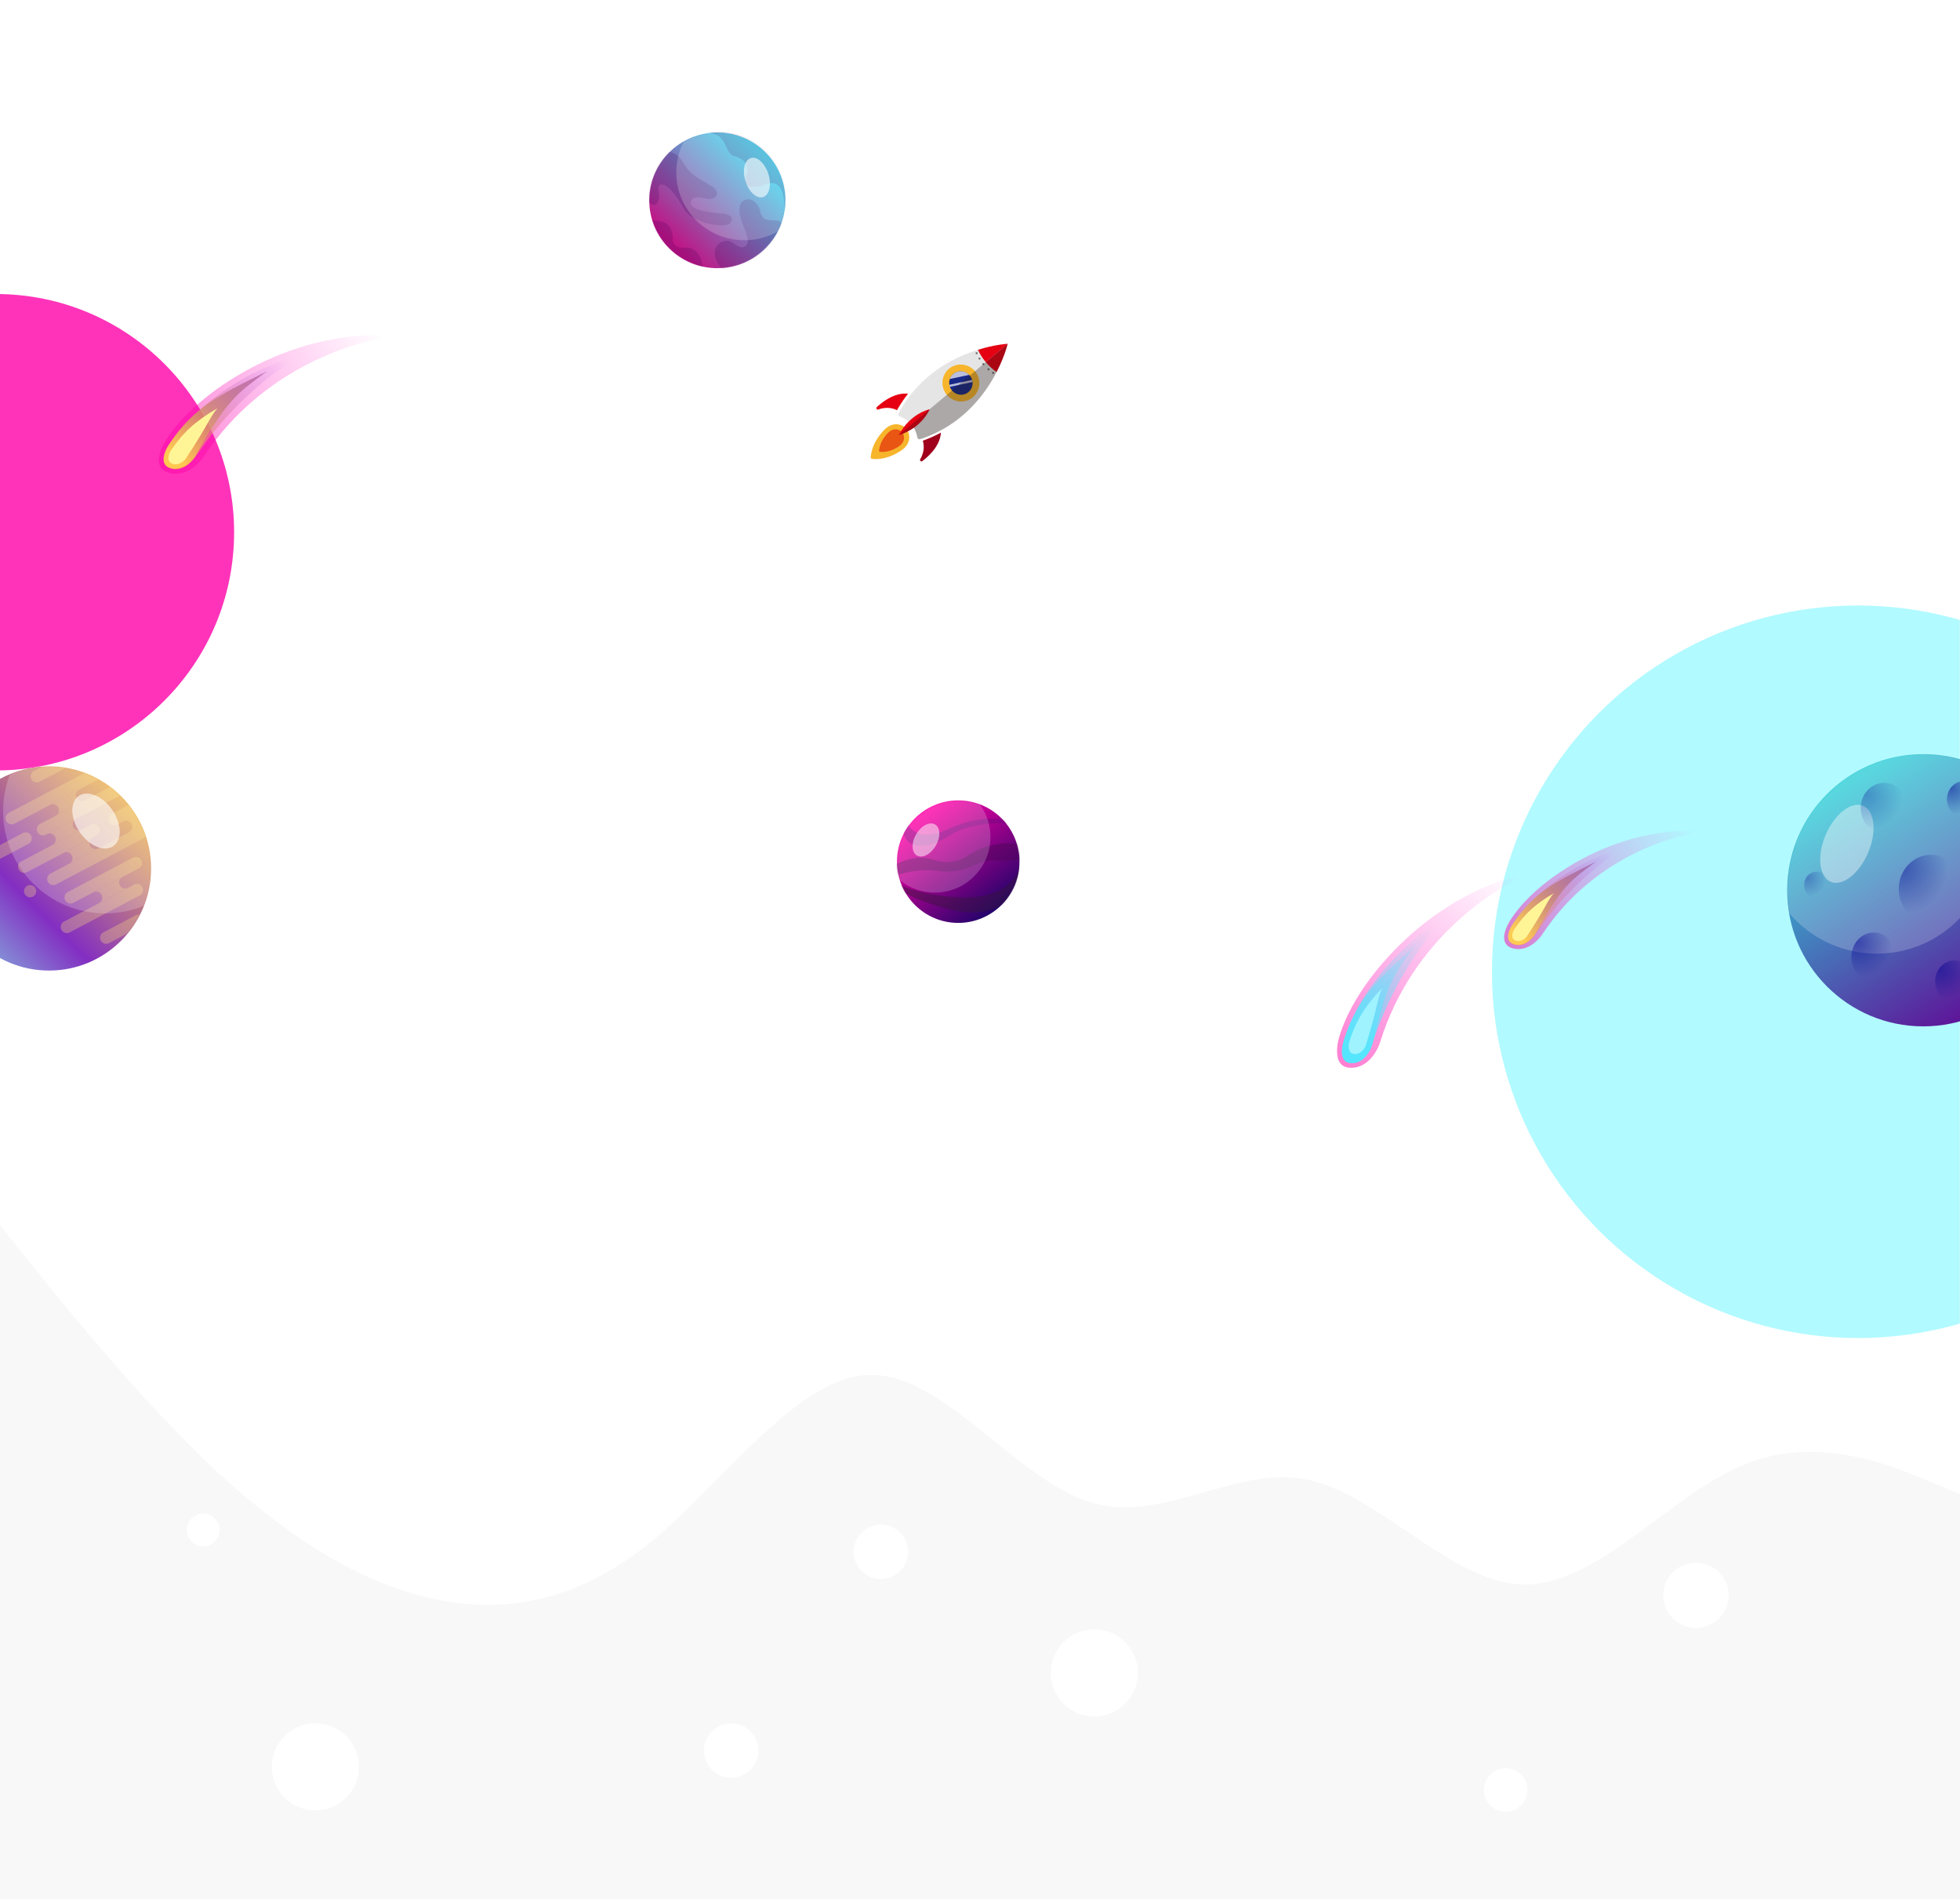 <svg xmlns="http://www.w3.org/2000/svg" width="1440" height="1395" fill="none"><g clip-path="url(#a)"><mask id="c" width="1437" height="1179" x="3" y="0" maskUnits="userSpaceOnUse" style="mask-type:alpha"><path fill="#D9D9D9" fill-rule="evenodd" d="M1440 0H3v900l26.345 33.004c26.345 33.004 80.232 99.016 132.923 148.516 53.887 49.51 106.577 82.51 160.464 93.51 52.69 11 106.578 0 159.268-44 15.569-13.01 31.243-28.89 46.96-44.82 37.472-37.97 75.187-76.2 112.308-76.2 30.132 0 59.889 24.08 89.691 48.19 23.495 19.02 47.018 38.05 70.773 45.32 27.607 8.65 55.543.69 83.463-7.27 25.368-7.24 50.722-14.47 75.805-9.23 23.918 5 48.08 21.32 72.27 37.67 29.1 19.66 58.22 39.34 87 39.34 32.24 0 64.06-23.64 95.96-47.34 21.41-15.9 42.86-31.83 64.5-40.67 52.69-22 106.58 0 132.93 11l26.34 11V0Z" clip-rule="evenodd"/><path fill="url(#b)" fill-rule="evenodd" d="M1440 0H3v900l26.345 33.004c26.345 33.004 80.232 99.016 132.923 148.516 53.887 49.51 106.577 82.51 160.464 93.51 52.69 11 106.578 0 159.268-44 15.569-13.01 31.243-28.89 46.96-44.82 37.472-37.97 75.187-76.2 112.308-76.2 30.132 0 59.889 24.08 89.691 48.19 23.495 19.02 47.018 38.05 70.773 45.32 27.607 8.65 55.543.69 83.463-7.27 25.368-7.24 50.722-14.47 75.805-9.23 23.918 5 48.08 21.32 72.27 37.67 29.1 19.66 58.22 39.34 87 39.34 32.24 0 64.06-23.64 95.96-47.34 21.41-15.9 42.86-31.83 64.5-40.67 52.69-22 106.58 0 132.93 11l26.34 11V0Z" clip-rule="evenodd"/></mask><g filter="url(#d)" mask="url(#c)" opacity=".5"><ellipse cx="1365.11" cy="713.894" fill="#64F6FF" rx="268.99" ry="269.071"/></g><g filter="url(#e)" opacity=".8"><circle cx="-3" cy="391" r="175" fill="#FF00A8"/></g><path fill="#E5E5E5" d="M740.309 252.556s-54.286 2.825-80.121 51.077c-.471.876-.045 1.981.899 2.326a21.992 21.992 0 0 1 8.466 5.596l.199.21.172.233a21.988 21.988 0 0 1 4.041 9.309c.176.989 1.19 1.601 2.135 1.29 52.003-17.067 64.209-70.041 64.209-70.041Z"/><path fill="#E50012" d="M718.483 256.968c1.37 3.03 3.306 6.128 5.77 9.065l16.058-13.474s-9.204.482-21.828 4.409Z"/><path fill="#E50012" d="M732.177 273.287c-2.747-1.875-5.461-4.319-7.926-7.257l16.058-13.473s-2.073 8.98-8.132 20.73Z"/><path fill="#717071" d="M716.935 259.975a.764.764 0 0 0 1.075.103.763.763 0 0 0 .084-1.076.762.762 0 0 0-1.074-.103.764.764 0 0 0-.085 1.076ZM729.063 274.428a.764.764 0 0 0 1.075.104.763.763 0 0 0 .084-1.076.763.763 0 0 0-1.074-.104.764.764 0 0 0-.085 1.076ZM719.046 263.898a.763.763 0 0 0 1.074.104.764.764 0 0 0 .085-1.076.764.764 0 0 0-1.075-.104.763.763 0 0 0-.084 1.076ZM725.671 271.794a.763.763 0 0 0 1.074.103.764.764 0 0 0 .085-1.076.763.763 0 0 0-1.075-.103.763.763 0 0 0-.084 1.076ZM721.906 267.999a.764.764 0 0 0 1.074.103.764.764 0 0 0 .085-1.076.762.762 0 0 0-1.074-.103.764.764 0 0 0-.085 1.076Z"/><path stroke="#F7B52C" stroke-miterlimit="10" stroke-width="10" d="M699.434 286.854c3.08 3.67 8.499 4.191 12.106 1.164 3.607-3.026 4.035-8.454.956-12.124-3.079-3.669-8.499-4.19-12.106-1.164-3.607 3.027-4.035 8.455-.956 12.124Z"/><path fill="#182987" d="M711.54 288.018c-3.608 3.028-9.025 2.507-12.106-1.164a8.77 8.77 0 0 1-2.052-5.458 8.637 8.637 0 0 1 .461-2.948 8.355 8.355 0 0 1 2.547-3.718c3.434-2.881 8.515-2.546 11.65.665.158.155.31.325.456.499.146.175.294.367.427.553.327.456.602.933.827 1.428.185.397.339.801.453 1.215.151.505.25 1.021.301 1.54.283 2.725-.732 5.516-2.964 7.388Z"/><path fill="#fff" d="m712.04 275.395-14.197 3.053a8.363 8.363 0 0 1 2.547-3.718c3.435-2.881 8.516-2.546 11.65.665ZM714.503 280.63l-16.6 3.57a8.373 8.373 0 0 1-.401-1.522l16.701-3.588c.151.505.25 1.021.3 1.54Z" opacity=".7"/><path fill="#231815" d="M740.309 252.557s-12.206 52.973-64.212 70.037c-.944.311-1.958-.3-2.134-1.29a21.983 21.983 0 0 0-4.041-9.308l-.173-.233 70.56-59.206Z" opacity=".3"/><path fill="#F7B52C" d="M666.59 315.777a5.032 5.032 0 0 0-1.34-1.597c-2.008-1.575-7.588-4.899-14.173.301 0 0-10.463 8.78-11.346 21.532a1.04 1.04 0 0 0 .927 1.104c12.711 1.345 23.174-7.435 23.174-7.435 6.264-5.581 3.961-11.654 2.758-13.905Z"/><path fill="#E95513" d="M663.262 318.089c-.215-.4-.51-.752-.869-1.036-1.3-1.018-4.914-3.17-9.179.197 0 0-6.776 5.685-7.348 13.945a.681.681 0 0 0 .602.717c8.233.87 15.009-4.815 15.009-4.815 4.056-3.616 2.564-7.549 1.787-9.006l-.002-.002Z"/><path fill="#E50012" d="M667.122 289.28a96.57 96.57 0 0 0-8.133 12.075c-2.03-1.061-7.032-2.959-13.684-.515-1.076.398-1.942-.993-1.1-1.775 5.015-4.633 13.63-10.852 22.917-9.785Z"/><path fill="#A0001B" d="M691.268 317.851a96.37 96.37 0 0 1-13.304 5.912c.692 2.184 1.693 7.439-1.87 13.566-.578.99.641 2.085 1.558 1.392 5.433-4.135 13.053-11.538 13.616-20.87Z"/><path fill="#E50012" d="m660.35 319.649 22.616-18.976s-14.216 2.87-22.616 18.976ZM682.966 300.673l-22.616 18.976c17.321-5.475 22.616-18.976 22.616-18.976Z"/><path fill="#231815" d="M682.966 300.673s-5.295 13.501-22.616 18.976Z" opacity=".3"/><path fill="url(#f)" d="M1014.28 764.685c23.41-74.624 84.61-113.765 112.28-124.008-73.52 13.894-128.539 77.379-141.643 118.039-3.077 8.43-5.937 25.38 7.241 25.734 13.182.354 20.232-13.029 22.122-19.765Z" opacity=".5"/><path fill="url(#g)" d="M1008.24 767.199c16.37-52.156 48.5-91.102 61.8-98.804-48.08 27.832-73.28 66.433-82.316 94.632-2.15 5.893-4.149 17.739 5.061 17.987 9.215.247 14.145-9.107 15.455-13.815Z" opacity=".8"/><path fill="url(#h)" d="M1008.24 767.199c10.87-46.599 16.53-52.539 32.99-74.223-31 28.176-44.47 41.852-53.506 70.051-2.15 5.893-4.149 17.739 5.061 17.987 9.215.247 14.145-9.107 15.455-13.815Z" opacity=".8"/><path fill="#9EF3FF" d="M1003.45 767.962c8.7-27.743 8.53-34.806 11.91-41.951-12.26 12.789-19.013 23.629-23.82 38.629-1.144 3.134-1.292 8.654 2.692 9.567 4.777 1.095 8.518-3.741 9.218-6.245Z"/><path fill="url(#i)" d="M1133.66 685.615c36.72-55.414 95.93-72.939 120.95-74.775-63.32-6-123.22 32.863-143.52 62.974-4.5 6.159-10.83 19.325-.16 22.723 10.68 3.398 19.6-5.865 22.73-10.922Z" opacity=".5"/><path fill="url(#j)" d="M1128.14 686.245c25.67-38.73 61.09-62.955 73.77-66.105-45.83 11.385-75.51 36.961-89.54 57.857-3.15 4.304-7.58 13.507-.11 15.882 7.46 2.375 13.69-4.1 15.88-7.634Z" opacity=".8"/><path fill="url(#k)" d="M1127.95 685.898c19.87-35.488 25.89-39.004 44.45-52.828-31.97 15.693-46.19 23.685-60.22 44.58-3.15 4.305-7.57 13.507-.11 15.882s13.7-4.099 15.88-7.634Z" opacity=".8"/><path fill="#FFF597" d="M1121.84 687.737c13.65-20.602 15.18-26.409 19.62-31.447-13.02 7.553-21.1 14.81-28.56 25.925-1.68 2.29-3.1 6.762-.06 8.448 3.64 2.021 7.83-1.046 9-2.926Z"/><path fill="url(#l)" d="M150.366 334.459c43.426-65.046 113.153-85.426 142.588-87.485-74.466-7.314-145.095 38.167-169.09 73.511-5.321 7.227-12.826 22.692-.278 26.732 12.548 4.041 23.082-6.822 26.78-12.758Z" opacity=".5"/><path fill="url(#m)" d="M143.869 335.178c30.352-45.463 72.123-73.819 87.056-77.475-53.961 13.21-88.988 43.181-105.579 67.708-3.719 5.051-8.964 15.86-.194 18.684 8.77 2.824 16.132-4.768 18.717-8.917Z" opacity=".8"/><path fill="url(#n)" d="M143.651 334.769c23.519-41.672 30.617-45.784 52.502-61.972-37.669 18.334-54.434 27.678-71.025 52.205-3.719 5.051-8.964 15.86-.194 18.684 8.77 2.824 16.132-4.768 18.717-8.917Z" opacity=".8"/><path fill="#FFF597" d="M136.448 336.907c16.144-24.182 17.967-31.008 23.213-36.917-15.351 8.833-24.881 17.339-33.707 30.385-1.978 2.687-3.67 7.944-.103 9.939 4.277 2.392 9.222-1.2 10.597-3.407Z"/><circle cx="704" cy="633" r="45" fill="url(#o)"/><mask id="q" width="90" height="90" x="659" y="588" maskUnits="userSpaceOnUse" style="mask-type:alpha"><circle cx="704" cy="633" r="45" fill="url(#p)"/></mask><g mask="url(#q)"><path fill="#6C057D" fill-opacity=".44" d="M693.802 610.258c-18.016 7.966-27.086-2.072-28.149-7.771l-2.478 5.872c2.124 21.136 24.844 11.914 35.938 4.662 11.094-7.253 32.043-8.922 41.072-8.116v-2.418c-19.261-3.315-33.105 1.9-46.383 7.771Z"/></g><mask id="s" width="90" height="90" x="659" y="588" maskUnits="userSpaceOnUse" style="mask-type:alpha"><circle cx="704" cy="633" r="45" fill="url(#r)"/></mask><g mask="url(#s)"><path fill="#4B0556" fill-opacity=".44" d="M685.907 631.608c-13.685-4.871-26.675 3.17-31.778 4.871v8.119s16.701-7.241 34.562-4.871c22.732 3.015 27.371-7.655 40.825-7.655 10.762 0 15.386.541 24.123-1.392l-.696-9.974s-22.5-6.031-42.912 8.583c0 0-10.438 7.19-24.124 2.319Z"/></g><mask id="u" width="90" height="90" x="659" y="588" maskUnits="userSpaceOnUse" style="mask-type:alpha"><circle cx="704" cy="633" r="45" fill="url(#t)"/></mask><g mask="url(#u)"><path fill="#35173A" fill-opacity=".44" d="M724.644 657.588c-17.072 4.639-55.206-1.16-66.572-9.743-4.33-2.242-10.392-4.639 0 3.712 10.392 8.35 30.773 14.458 39.665 16.469 30.247 7.979 44.304-7.036 50.335-11.598l.928-20.644c-1.856 10.948-11.366 18.274-24.356 21.804Z"/></g><mask id="w" width="90" height="90" x="659" y="588" maskUnits="userSpaceOnUse" style="mask-type:alpha"><circle cx="704" cy="633" r="45" fill="url(#v)"/></mask><g mask="url(#w)"><circle cx="686.835" cy="614.907" r="40.825" fill="#fff" opacity=".2"/></g><ellipse cx="680.306" cy="617.082" fill="#fff" opacity=".5" rx="8.351" ry="13.222" transform="rotate(30.323 680.306 617.082)"/><circle cx="1413" cy="654" r="100" fill="url(#x)"/><mask id="z" width="200" height="200" x="1313" y="554" maskUnits="userSpaceOnUse" style="mask-type:alpha"><circle cx="1413" cy="654" r="100" fill="url(#y)"/></mask><g mask="url(#z)"><circle cx="1378.84" cy="616.112" r="84.472" fill="#fff" opacity=".2"/></g><ellipse cx="1356.89" cy="619.906" fill="#fff" opacity=".4" rx="16.923" ry="30.322" transform="rotate(23.168 1356.89 619.906)"/><ellipse cx="1418.9" cy="653.068" fill="url(#A)" opacity=".5" rx="23.913" ry="25.155"/><ellipse cx="1442.81" cy="587.23" fill="url(#B)" opacity=".5" rx="12.422" ry="13.354" style="mix-blend-mode:color-burn"/><ellipse cx="1435.98" cy="721.081" fill="url(#C)" opacity=".5" rx="14.286" ry="15.528" style="mix-blend-mode:color-burn"/><ellipse cx="1376.66" cy="703.068" fill="url(#D)" opacity=".5" rx="16.46" ry="18.012" style="mix-blend-mode:color-burn"/><ellipse cx="1334.78" cy="650.274" fill="url(#E)" opacity=".3" rx="9.317" ry="9.938" style="mix-blend-mode:color-burn" transform="rotate(-3.973 1334.78 650.274)"/><ellipse cx="1384.59" cy="593.751" fill="url(#F)" opacity=".3" rx="17.536" ry="18.705" style="mix-blend-mode:color-burn" transform="rotate(-3.973 1384.59 593.751)"/><path fill="url(#G)" d="M577 147.183C577 174.696 554.614 197 527 197s-50-22.304-50-49.817 22.386-49.817 50-49.817 50 22.304 50 49.817Z"/><mask id="I" width="100" height="100" x="477" y="97" maskUnits="userSpaceOnUse" style="mask-type:alpha"><path fill="url(#H)" d="M577 146.817c0 27.513-22.386 49.817-50 49.817s-50-22.304-50-49.817S499.386 97 527 97s50 22.304 50 49.817Z"/></mask><g mask="url(#I)"><path fill="#33005A" d="M526.992 99.457c-2.786-1.258-5.644-2.267-8.425-3.09-7.973-2.358-8.369-8.218-.457-10.777l6.42-2.077a10 10 0 0 1 5.017-.295l37.64 7.44a10 10 0 0 1 7.731 7.262l13.666 51.856c1.02 3.873-1.901 7.664-5.906 7.664-3.49 0-6.223-2.932-6.359-6.419-.692-17.721-8.902-18.056-14.76-15.193-7.647 2.637-11.029 1.099-12.5 0-3.529-2.931.676-8.048 0-12.088-1.103-6.594-6.25-8.013-9.926-9.158-1.53-.476-2.687-1.559-3.514-2.883-2.585-4.141-4.179-10.234-8.627-12.242Z" opacity=".2"/></g><mask id="K" width="100" height="100" x="477" y="97" maskUnits="userSpaceOnUse" style="mask-type:alpha"><path fill="url(#J)" d="M577 147.183C577 174.696 554.614 197 527 197s-50-22.304-50-49.817 22.386-49.817 50-49.817 50 22.304 50 49.817Z"/></mask><g mask="url(#K)"><path fill="#33005A" d="M512.662 130.7c-4.807-2.677-8.617-7.434-11.454-12.386-3.617-6.312-12.332-9.261-18.061-4.776l-4.517 3.536a10 10 0 0 0-3.836 7.874v17.886c0 6.259 6.865 10.72 8.816 4.773.842-2.566.755-5.231.375-7.017-1.176-7.326 3.677-5.251 6.25-3.297 3.824 2.344 9.682 11.477 12.132 15.751 5.148 9.89 23.53 13.187 29.78 12.454 4.185-.49 5.399-2.726 5.54-4.301.05-.55.026-1.144-.274-1.608-.856-1.324-3.715-2.207-5.266-2.516-1.838-.366-6.103-.146-15.809-2.198-9.706-2.051-9.436-6.227-8.088-8.058 1.523-2.529 6.259-1.966 9.34-1.137.886.239 1.788.445 2.706.453 3.83.035 4.787-.907 5.601-1.88 2.206-2.638-.245-5.617-2.206-6.96l-11.029-6.593Z" opacity=".2"/></g><mask id="M" width="100" height="100" x="477" y="97" maskUnits="userSpaceOnUse" style="mask-type:alpha"><path fill="url(#L)" d="M577 147.183C577 174.696 554.614 197 527 197s-50-22.304-50-49.817 22.386-49.817 50-49.817 50 22.304 50 49.817Z"/></mask><g mask="url(#M)"><path fill="#33005A" d="M558.741 156.078c.278 1.286.945 2.508 1.765 3.594 2.173 2.874 7.404 1.813 10.951 2.441 4.012.71 3.753 5.105 1.715 8.633-5.151 8.915-11.613 20.158-11.613 20.393 0 .244-13.239 4.394-23.191 7.469-3.398 1.05-7.181.259-9.265-2.622-2.66-3.677-4.956-8.577-3.574-12.905 1.495-4.682 5.407-6.041 8.61-6.154 2.067-.073 3.855 1.186 5.544 2.378a24.117 24.117 0 0 0 2.759 1.667c1.415.735 3.116 1.088 4.526.344 2.903-1.533 2.696-5.116 2.091-7.027-.589-2.344-3.187-9.279-4.412-12.454-4.118-12.601 1.715-15.507 5.147-15.384 4.841 0 7.592 4.9 8.589 7.98.174.535.239 1.097.358 1.647Z" opacity=".2"/></g><mask id="O" width="100" height="100" x="477" y="97" maskUnits="userSpaceOnUse" style="mask-type:alpha"><path fill="url(#N)" d="M577 147.183C577 174.696 554.614 197 527 197s-50-22.304-50-49.817 22.386-49.817 50-49.817 50 22.304 50 49.817Z"/></mask><g mask="url(#O)"><path fill="#33005A" d="M490.971 165.498c-2.353-3.223-10.785-3.785-14.706-3.663l13.603 24.542 26.47 11.355c-.882-14.359-9.436-16.483-13.603-15.75-7.647.293-8.823-4.274-8.456-6.594.294-4.982-2.083-8.669-3.308-9.89Z" opacity=".2"/></g><mask id="Q" width="100" height="100" x="477" y="97" maskUnits="userSpaceOnUse" style="mask-type:alpha"><path fill="url(#P)" d="M577 147.183C577 174.696 554.614 197 527 197s-50-22.304-50-49.817 22.386-49.817 50-49.817 50 22.304 50 49.817Z"/></mask><g mask="url(#Q)"><path fill="#fff" d="M596.854 126.67c0 27.513-22.386 49.817-50 49.817-27.615 0-50-22.304-50-49.817s22.385-49.817 50-49.817c27.614 0 50 22.304 50 49.817Z" opacity=".2"/></g><path fill="#fff" d="M564.525 127.814c2.491 7.914.74 15.508-3.909 16.961-4.65 1.452-10.439-3.786-12.93-11.701-2.49-7.914-.74-15.508 3.91-16.96 4.65-1.453 10.439 3.786 12.929 11.7Z" opacity=".6"/><circle cx="36" cy="638" r="75" fill="url(#R)"/><mask id="T" width="150" height="150" x="-39" y="563" maskUnits="userSpaceOnUse" style="mask-type:alpha"><circle cx="36" cy="638" r="75" fill="url(#S)"/></mask><g fill="#FFE380" mask="url(#T)" opacity=".3"><path d="M45.15 683.057a4.477 4.477 0 0 1 1.876-6.048l51.495-27.122a4.477 4.477 0 1 1 4.173 7.922l-51.496 27.123a4.478 4.478 0 0 1-6.047-1.875ZM35.194 647.82a4.477 4.477 0 0 1 1.875-6.047l86.75-45.691a4.477 4.477 0 1 1 4.173 7.922l-86.75 45.691a4.477 4.477 0 0 1-6.048-1.875ZM-8.83 630.527a4.477 4.477 0 0 1 1.876-6.048l23.767-12.518a4.477 4.477 0 0 1 4.172 7.922l-23.767 12.518a4.477 4.477 0 0 1-6.047-1.874ZM47.897 661.37a4.476 4.476 0 0 1 1.875-6.047l47.93-25.245a4.477 4.477 0 1 1 4.173 7.922l-47.93 25.245a4.477 4.477 0 0 1-6.048-1.875ZM18.16 656.792a4.477 4.477 0 1 1 7.924-4.173 4.477 4.477 0 0 1-7.923 4.173Z"/><path d="m9.629 686.586.02-.011 80.249-42.267a4.477 4.477 0 0 0 4.173 7.923l-21.278 11.206a4.477 4.477 0 0 0-4.192-7.912L9.629 686.586ZM-20.335 651.767l.01-.005 152.58-80.364-72.331 38.097a4.477 4.477 0 0 1-4.177-7.92l-21.284 11.21a4.477 4.477 0 0 1 4.163 7.927l-58.961 31.055ZM-8.028 665.525a.043.043 0 0 0 .01-.005l152.575-80.361.013-.007-72.34 38.101a4.477 4.477 0 0 1-4.186-7.915L46.77 626.543a4.477 4.477 0 0 1 4.163 7.927l-58.961 31.055Z"/><path d="M110.152 598.22a4.476 4.476 0 0 1 1.867-6.043l-80.241 42.262-.02.011 58.972-31.06a4.477 4.477 0 0 1 4.192 7.911L188.526 562l.009-.004-72.335 38.099a4.478 4.478 0 0 1-6.048-1.875ZM-17.985 630.289a.041.041 0 0 1 .01-.005l80.22-42.253a4.476 4.476 0 0 1-4.144-7.937l72.354-38.108-.028.014-93.614 49.307a4.477 4.477 0 0 1 4.163 7.927l-58.96 31.055ZM13.776 638.861a4.477 4.477 0 0 1 1.875-6.048l51.1-26.914a4.477 4.477 0 0 1 4.172 7.922l-51.099 26.914a4.477 4.477 0 0 1-6.048-1.874Z"/><path d="M80.325 603.81a4.477 4.477 0 0 1 1.875-6.048l30.105-15.856a4.477 4.477 0 1 1 4.172 7.922l-30.105 15.857a4.478 4.478 0 0 1-6.047-1.875ZM27.614 611.332a4.478 4.478 0 0 1 1.875-6.048l62.587-32.964a4.477 4.477 0 0 1 4.172 7.922l-62.587 32.965a4.477 4.477 0 0 1-6.047-1.875ZM4.612 603.207a4.477 4.477 0 0 1 1.875-6.048l63.379-33.382a4.478 4.478 0 0 1 4.173 7.923l-63.38 33.382a4.478 4.478 0 0 1-6.047-1.875ZM23.045 572.432a4.478 4.478 0 0 1 1.875-6.048l23.767-12.518a4.477 4.477 0 1 1 4.173 7.923l-23.767 12.518a4.477 4.477 0 0 1-6.048-1.875ZM74.039 690.979a4.476 4.476 0 0 1 1.874-6.047l23.768-12.519a4.478 4.478 0 0 1 4.172 7.923l-23.767 12.518a4.477 4.477 0 0 1-6.047-1.875Z"/></g><mask id="V" width="150" height="150" x="-39" y="563" maskUnits="userSpaceOnUse" style="mask-type:alpha"><circle cx="36" cy="638" r="75" fill="url(#U)"/></mask><g mask="url(#V)"><circle cx="77.305" cy="595.971" r="75" fill="#fff" opacity=".2"/></g><ellipse cx="70.534" cy="603.166" fill="#fff" opacity=".6" rx="14.472" ry="22.378" transform="rotate(-34.554 70.534 603.166)"/><path fill="#F8F8F8" fill-rule="evenodd" d="M1440 1395v-297.39l-25.42-10.59c-26.42-11-80.45-33-133.29-11-21.7 8.84-43.21 24.77-64.68 40.67-31.99 23.7-63.9 47.34-96.23 47.34-28.86 0-58.07-19.68-87.24-39.34-24.26-16.35-48.489-32.67-72.473-37.67-25.153-5.24-50.578 1.99-76.016 9.23-27.998 7.96-56.011 15.92-83.695 7.27-23.822-7.27-47.41-26.3-70.971-45.32-29.884-24.11-59.725-48.19-89.941-48.19-37.224 0-75.044 38.23-112.62 76.2-15.761 15.93-31.478 31.81-47.091 44.82-52.836 44-106.874 55-159.711 44-54.037-11-106.874-44-160.911-93.51-52.837-49.5-106.874-115.512-133.293-148.516L0 900v495h1440Zm-636-134c17.673 0 32-14.33 32-32s-14.327-32-32-32c-17.673 0-32 14.33-32 32s14.327 32 32 32Zm-176.812-121c0 11.05 8.954 20 20 20 11.045 0 20-8.95 20-20s-8.955-20-20-20c-11.046 0-20 8.95-20 20Zm-90 166c-11.046 0-20-8.95-20-20s8.954-20 20-20c11.045 0 20 8.95 20 20s-8.955 20-20 20Zm-400-182c0 6.63 5.372 12 12 12 6.627 0 12-5.37 12-12s-5.373-12-12-12c-6.628 0-12 5.37-12 12Zm969.002 207c-8.84 0-16-7.16-16-16s7.16-16 16-16c8.83 0 16 7.16 16 16s-7.17 16-16 16Zm-842.505-33c0 17.67-14.327 32-32 32-17.673 0-32-14.33-32-32s14.327-32 32-32c17.673 0 32 14.33 32 32ZM1246 1196c13.26 0 24-10.75 24-24s-10.74-24-24-24c-13.25 0-24 10.75-24 24s10.75 24 24 24Z" clip-rule="evenodd"/></g><defs><linearGradient id="y" x1="1360.83" x2="1475.42" y1="573.565" y2="754" gradientUnits="userSpaceOnUse"><stop stop-color="#30CDD7"/><stop offset="1" stop-color="#630092"/></linearGradient><linearGradient id="x" x1="1360.83" x2="1475.42" y1="573.565" y2="754" gradientUnits="userSpaceOnUse"><stop stop-color="#30CDD7"/><stop offset="1" stop-color="#630092"/></linearGradient><linearGradient id="f" x1="1118.07" x2="986.311" y1="645.25" y2="780.15" gradientUnits="userSpaceOnUse"><stop stop-color="#FF00C7" stop-opacity="0"/><stop offset="1" stop-color="#FF00A6"/></linearGradient><linearGradient id="g" x1="996.224" x2="1048.66" y1="773.168" y2="679.096" gradientUnits="userSpaceOnUse"><stop stop-color="#4EEAFF"/><stop offset="1" stop-color="#4EEAFF" stop-opacity="0"/></linearGradient><linearGradient id="h" x1="996.224" x2="1048.66" y1="773.168" y2="679.096" gradientUnits="userSpaceOnUse"><stop stop-color="#4EEAFF"/><stop offset="1" stop-color="#4EEAFF" stop-opacity="0"/></linearGradient><linearGradient id="i" x1="1246.6" x2="1107.17" y1="612.573" y2="691.646" gradientUnits="userSpaceOnUse"><stop stop-color="#FF00C7" stop-opacity="0"/><stop offset="1" stop-color="#FF00A6"/></linearGradient><linearGradient id="j" x1="1116.92" x2="1181.93" y1="688.284" y2="623.836" gradientUnits="userSpaceOnUse"><stop stop-color="#FFA34E"/><stop offset="1" stop-color="#9C4EFF" stop-opacity="0"/></linearGradient><linearGradient id="k" x1="1116.73" x2="1181.74" y1="687.937" y2="623.489" gradientUnits="userSpaceOnUse"><stop stop-color="#FFD84E"/><stop offset="1" stop-color="#6C057D" stop-opacity=".44"/></linearGradient><linearGradient id="l" x1="283.527" x2="119.183" y1="248.98" y2="341.448" gradientUnits="userSpaceOnUse"><stop stop-color="#FF00C7" stop-opacity="0"/><stop offset="1" stop-color="#FF00A6"/></linearGradient><linearGradient id="m" x1="130.656" x2="207.403" y1="337.531" y2="261.971" gradientUnits="userSpaceOnUse"><stop stop-color="#FFA34E"/><stop offset="1" stop-color="#9C4EFF" stop-opacity="0"/></linearGradient><linearGradient id="n" x1="130.438" x2="207.185" y1="337.122" y2="261.562" gradientUnits="userSpaceOnUse"><stop stop-color="#FFD84E"/><stop offset="1" stop-color="#6C057D" stop-opacity=".44"/></linearGradient><linearGradient id="o" x1="677.789" x2="736.938" y1="598.902" y2="674.057" gradientUnits="userSpaceOnUse"><stop stop-color="#FF00A6"/><stop offset="1" stop-color="#110365"/></linearGradient><linearGradient id="p" x1="677.789" x2="736.938" y1="598.902" y2="674.057" gradientUnits="userSpaceOnUse"><stop stop-color="#FF00A6"/><stop offset="1" stop-color="#110365"/></linearGradient><linearGradient id="r" x1="677.789" x2="736.938" y1="598.902" y2="674.057" gradientUnits="userSpaceOnUse"><stop stop-color="#FF00A6"/><stop offset="1" stop-color="#110365"/></linearGradient><linearGradient id="t" x1="677.789" x2="736.938" y1="598.902" y2="674.057" gradientUnits="userSpaceOnUse"><stop stop-color="#FF00A6"/><stop offset="1" stop-color="#110365"/></linearGradient><linearGradient id="v" x1="677.789" x2="736.938" y1="598.902" y2="674.057" gradientUnits="userSpaceOnUse"><stop stop-color="#FF00A6"/><stop offset="1" stop-color="#110365"/></linearGradient><linearGradient id="b" x1="237.5" x2="801.386" y1="316.5" y2="490.721" gradientUnits="userSpaceOnUse"><stop stop-color="#000225"/><stop offset=".929" stop-color="#39197E"/></linearGradient><linearGradient id="S" x1="111" x2="-24.507" y1="578.58" y2="713" gradientUnits="userSpaceOnUse"><stop stop-color="#FFCC3F"/><stop offset=".641" stop-color="#832EC2"/><stop offset=".995" stop-color="#85BBE0"/></linearGradient><linearGradient id="R" x1="111" x2="-24.507" y1="578.58" y2="713" gradientUnits="userSpaceOnUse"><stop stop-color="#FFCC3F"/><stop offset=".641" stop-color="#832EC2"/><stop offset=".995" stop-color="#85BBE0"/></linearGradient><linearGradient id="P" x1="571.118" x2="499.329" y1="110.187" y2="183.71" gradientUnits="userSpaceOnUse"><stop stop-color="#27F2FF"/><stop offset="1" stop-color="#C11384"/></linearGradient><linearGradient id="N" x1="571.118" x2="499.329" y1="110.187" y2="183.71" gradientUnits="userSpaceOnUse"><stop stop-color="#27F2FF"/><stop offset="1" stop-color="#C11384"/></linearGradient><linearGradient id="L" x1="571.118" x2="499.329" y1="110.187" y2="183.71" gradientUnits="userSpaceOnUse"><stop stop-color="#27F2FF"/><stop offset="1" stop-color="#C11384"/></linearGradient><linearGradient id="J" x1="571.118" x2="499.329" y1="110.187" y2="183.71" gradientUnits="userSpaceOnUse"><stop stop-color="#27F2FF"/><stop offset="1" stop-color="#C11384"/></linearGradient><linearGradient id="G" x1="571.118" x2="499.329" y1="110.187" y2="183.71" gradientUnits="userSpaceOnUse"><stop stop-color="#27F2FF"/><stop offset="1" stop-color="#C11384"/></linearGradient><linearGradient id="H" x1="571.118" x2="499.329" y1="109.821" y2="183.344" gradientUnits="userSpaceOnUse"><stop stop-color="#27F2FF"/><stop offset="1" stop-color="#C11384"/></linearGradient><linearGradient id="U" x1="111" x2="-24.507" y1="578.58" y2="713" gradientUnits="userSpaceOnUse"><stop stop-color="#FFCC3F"/><stop offset=".641" stop-color="#832EC2"/><stop offset=".995" stop-color="#85BBE0"/></linearGradient><radialGradient id="F" cx="0" cy="0" r="1" gradientTransform="matrix(20.459 19.29 -18.42 19.536 1371.14 582.06)" gradientUnits="userSpaceOnUse"><stop stop-color="#030092"/><stop offset="1" stop-color="#07048C" stop-opacity="0"/></radialGradient><radialGradient id="E" cx="0" cy="0" r="1" gradientTransform="rotate(43.315 -147.154 1993.733) scale(14.939 14.265)" gradientUnits="userSpaceOnUse"><stop stop-color="#030092"/><stop offset="1" stop-color="#07048C" stop-opacity="0"/></radialGradient><radialGradient id="D" cx="0" cy="0" r="1" gradientTransform="matrix(19.203 18.575 -17.758 18.358 1364.05 691.811)" gradientUnits="userSpaceOnUse"><stop stop-color="#030092"/><stop offset="1" stop-color="#07048C" stop-opacity="0"/></radialGradient><radialGradient id="C" cx="0" cy="0" r="1" gradientTransform="rotate(43.855 -171.072 2125.692) scale(23.113 22.091)" gradientUnits="userSpaceOnUse"><stop stop-color="#030092"/><stop offset="1" stop-color="#07048C" stop-opacity="0"/></radialGradient><radialGradient id="B" cx="0" cy="0" r="1" gradientTransform="matrix(14.493 13.771 -13.156 13.845 1433.29 578.884)" gradientUnits="userSpaceOnUse"><stop stop-color="#030092"/><stop offset="1" stop-color="#07048C" stop-opacity="0"/></radialGradient><radialGradient id="A" cx="0" cy="0" r="1" gradientTransform="rotate(33.959 -343.946 2602.313) scale(36.693 34.881)" gradientUnits="userSpaceOnUse"><stop stop-color="#030092"/><stop offset="1" stop-color="#07048C" stop-opacity="0"/></radialGradient><filter id="d" width="1037.98" height="1038.14" x="846.125" y="194.822" color-interpolation-filters="sRGB" filterUnits="userSpaceOnUse"><feFlood flood-opacity="0" result="BackgroundImageFix"/><feBlend in="SourceGraphic" in2="BackgroundImageFix" result="shape"/><feGaussianBlur result="effect1_foregroundBlur_226_6015" stdDeviation="125"/></filter><filter id="e" width="1150" height="1150" x="-578" y="-184" color-interpolation-filters="sRGB" filterUnits="userSpaceOnUse"><feFlood flood-opacity="0" result="BackgroundImageFix"/><feBlend in="SourceGraphic" in2="BackgroundImageFix" result="shape"/><feGaussianBlur result="effect1_foregroundBlur_226_6015" stdDeviation="200"/></filter><clipPath id="a"><path fill="#fff" d="M0 0h1440v1395H0z"/></clipPath></defs></svg>